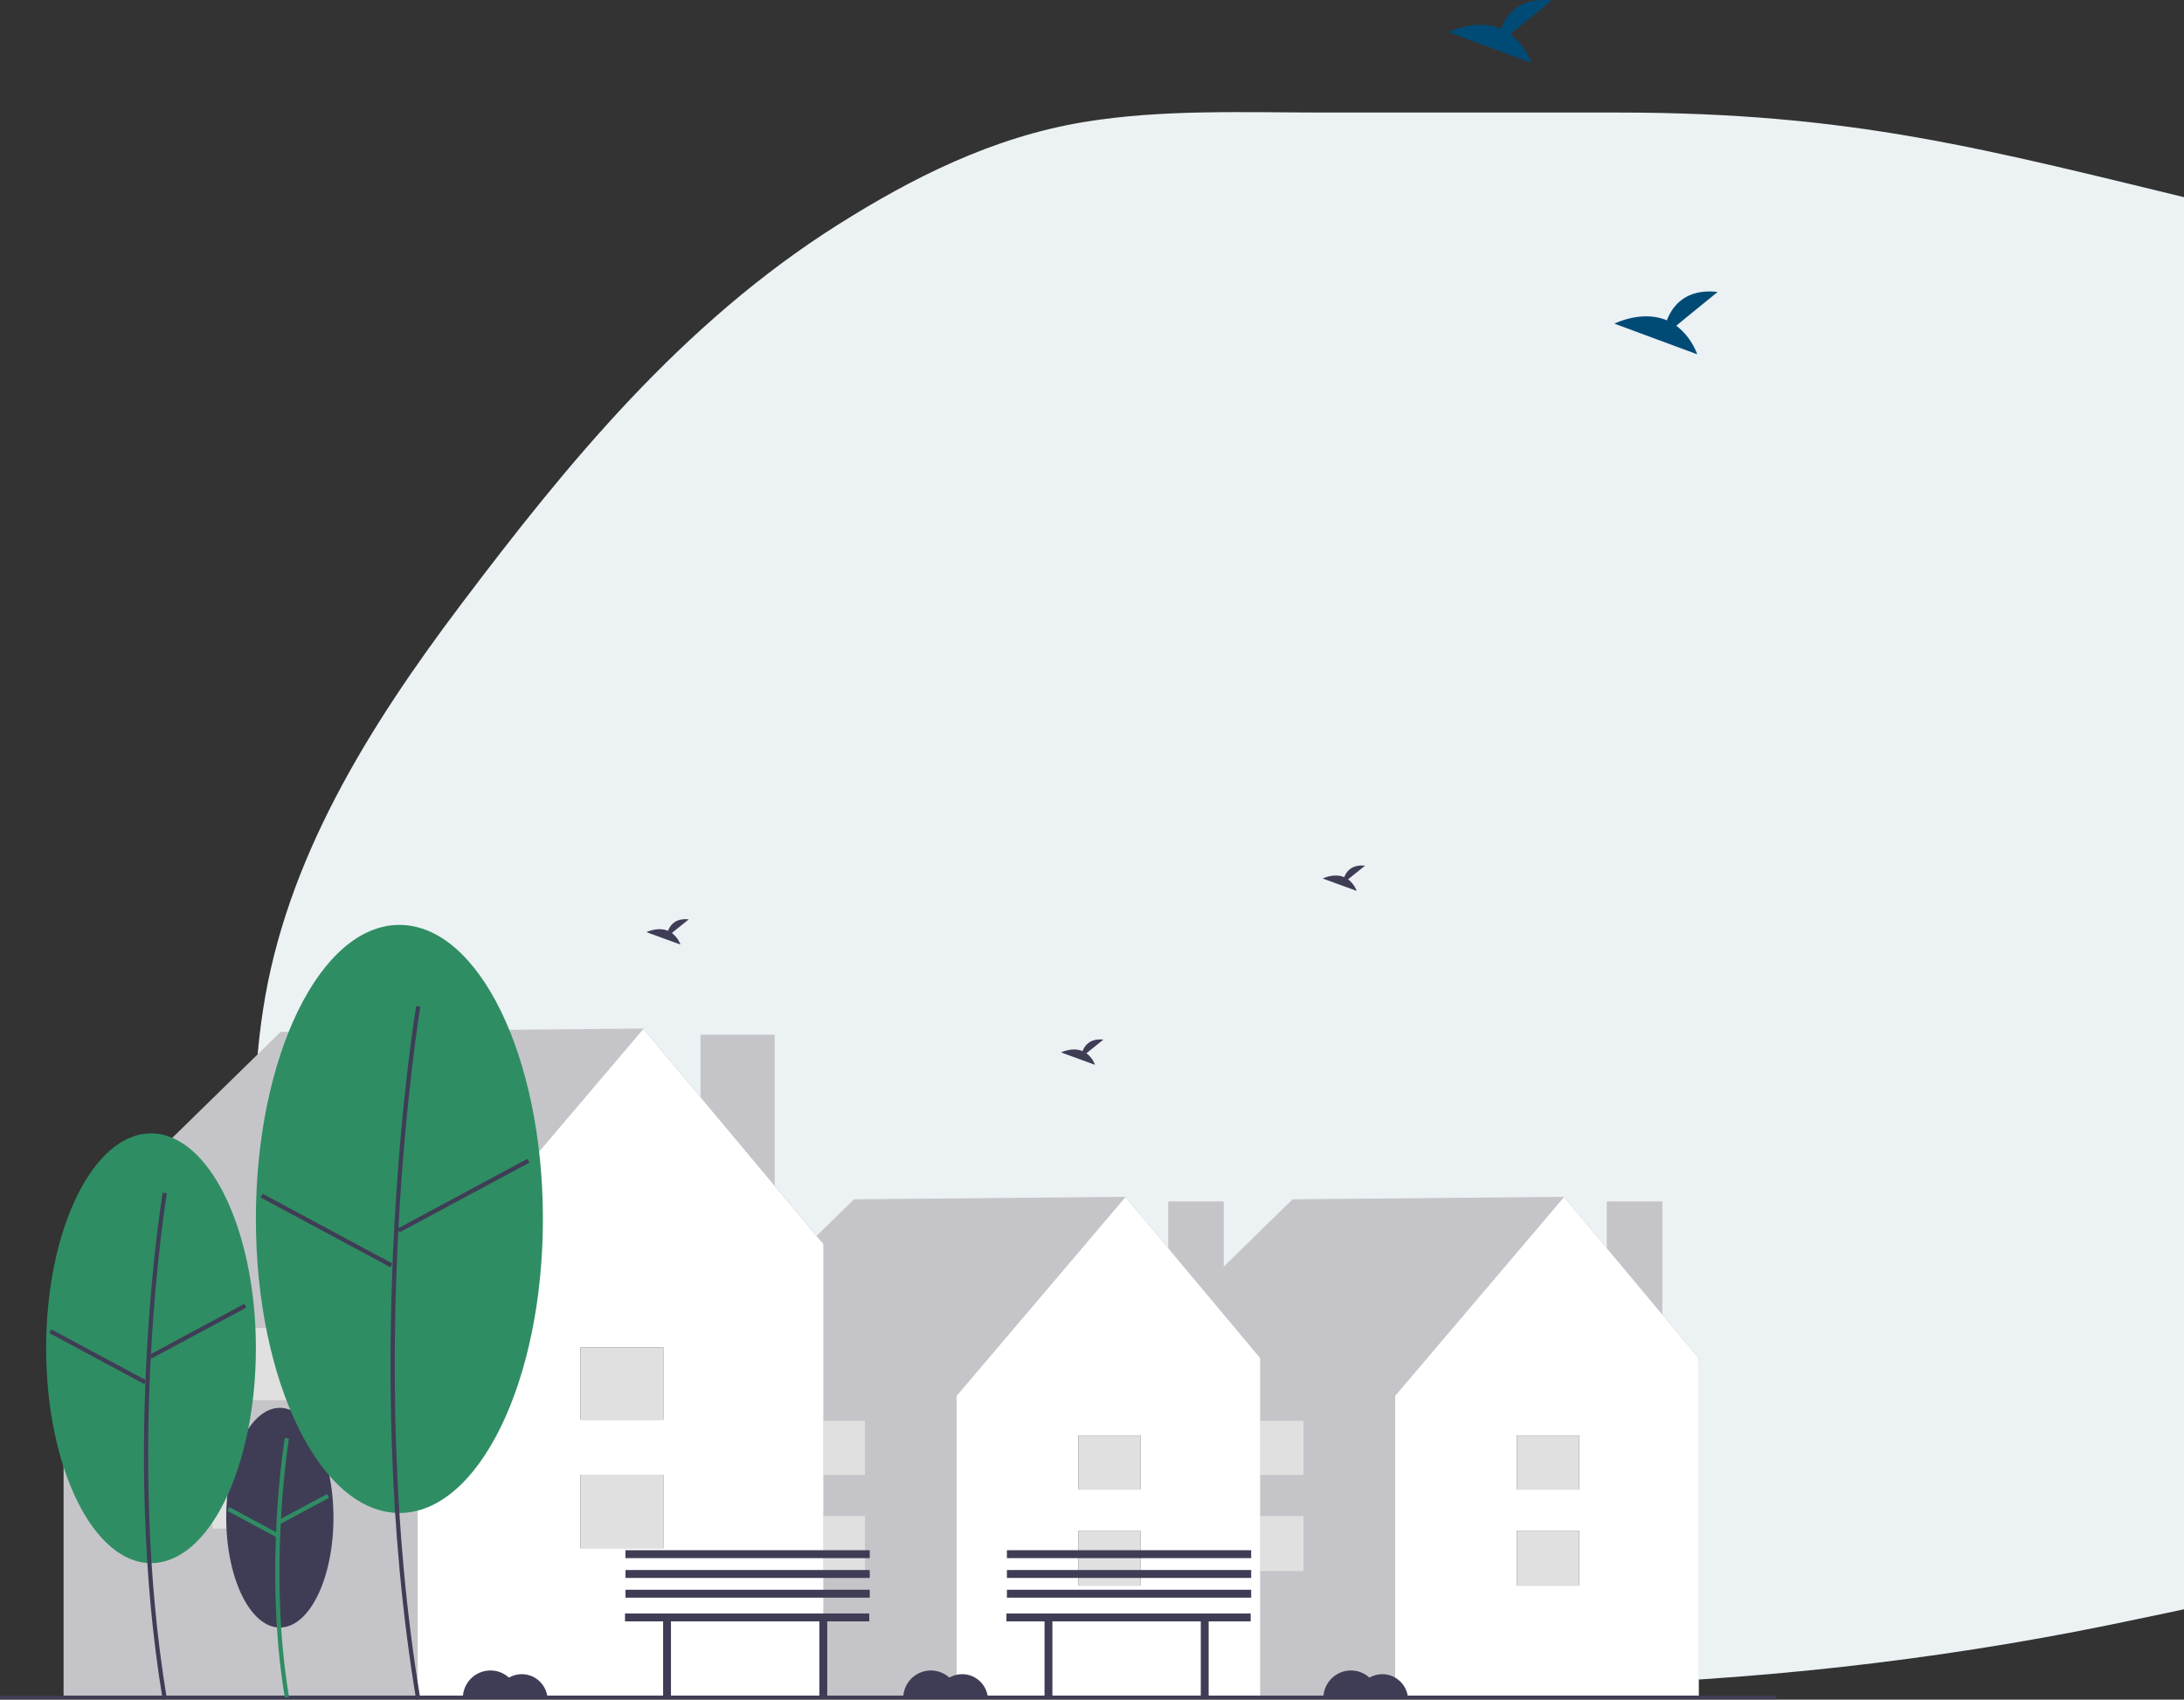<svg width="487" height="379" fill="none" xmlns="http://www.w3.org/2000/svg">
    <rect width="100%" height="100%" fill="#333333" stroke="none"/>
    <path d="M295.216 25.094h65.355c52.669 0 81.792 8.074 132.146 20.264 61.808 14.963 126.445 24.43 167.841 71.361 24.305 27.556 46.836 60.113 49.267 95.628 2.12 30.977-15.235 56.486-41.726 76.177-54.269 40.336-129.555 59.89-197.646 73.8-79.053 16.15-163.234 17.903-243.321 5.754-53.862-8.17-114.506-27.123-149.096-66.17-20.393-23.021-23.673-48.562-19.391-76.677 5.083-33.379 23.289-62.797 44.24-90.562 23.442-31.065 49.034-62.515 83.956-84.558 16.542-10.441 34.497-19.529 54.798-22.89 17.516-2.901 35.844-2.127 53.577-2.127Z"
          fill="#ECF1F4"/>
    <path d="M336.779 7.625 346 .105c-7.163-.805-10.107 3.178-11.311 6.33-5.597-2.369-11.689.736-11.689.736L341.45 14a14.215 14.215 0 0 0-4.671-6.375ZM373.779 72.625l9.221-7.52c-7.163-.806-10.107 3.178-11.311 6.33-5.597-2.369-11.689.736-11.689.736L378.45 79a14.215 14.215 0 0 0-4.671-6.375Z"
          fill="#004B76"/>
    <g clip-path="url(#a)">
        <path d="M370.675 267.909h-12.392v43.074h12.392v-43.074Z" fill="#C5C5C9"/>
        <path d="m378.858 302.88-30.139-36.005-60.498.556-36.699 35.895.742.478h-.265v74.662h126.778v-74.662l.081-.924Z"
              fill="#C5C5C9"/>
        <path d="m348.751 266.952-37.652 44.328v67.186h67.678v-75.619l-30.026-35.895Z" fill="#fff"/>
        <path d="M352.087 341.311h-13.822v12.268h13.822v-12.268ZM352.087 320.077h-13.822v12.073h13.822v-12.073Z"
              fill="#3F3D56"/>
        <path d="M352.087 341.311h-13.822v12.268h13.822v-12.268ZM352.087 320.077h-13.822v12.073h13.822v-12.073ZM290.662 338.056h-13.821v12.267h13.821v-12.267ZM290.662 316.822h-13.821v12.073h13.821v-12.073Z"
              fill="#E0E0E0"/>
        <path d="M272.886 267.909h-12.392v43.074h12.392v-43.074Z" fill="#C5C5C9"/>
        <path d="m281.069 302.88-30.139-36.005-60.498.556-36.699 35.895.741.478h-.265v74.662h126.779v-74.662l.081-.924Z"
              fill="#C5C5C9"/>
        <path d="m250.961 266.952-37.652 44.328v67.186h67.679v-75.619l-30.027-35.895Z" fill="#fff"/>
        <path d="M254.298 341.311h-13.822v12.268h13.822v-12.268ZM254.298 320.077h-13.822v12.073h13.822v-12.073Z"
              fill="#3F3D56"/>
        <path d="M254.298 341.311h-13.822v12.268h13.822v-12.268ZM254.298 320.077h-13.822v12.073h13.822v-12.073ZM192.873 338.056h-13.822v12.267h13.822v-12.267ZM192.873 316.822h-13.822v12.073h13.822v-12.073Z"
              fill="#E0E0E0"/>
        <path d="M172.756 230.736h-16.559v57.557h16.559v-57.557Z" fill="#C5C5C9"/>
        <path d="m183.691 277.465-40.273-48.111-80.84.742-49.04 47.964.992.64h-.354v99.766h169.406V278.7l.109-1.235Z"
              fill="#C5C5C9"/>
        <path d="m143.46 229.457-50.313 59.232v89.777h90.435V277.421l-40.122-47.964Z" fill="#fff"/>
        <path d="M147.918 328.818h-18.469v16.392h18.469v-16.392ZM147.918 300.444h-18.469v16.133h18.469v-16.133Z"
              fill="#3F3D56"/>
        <path d="M147.918 328.818h-18.469v16.392h18.469v-16.392ZM147.918 300.444h-18.469v16.133h18.469v-16.133ZM65.84 324.468H47.37v16.393h18.47v-16.393ZM65.84 296.094H47.37v16.133h18.47v-16.133Z"
              fill="#E0E0E0"/>
        <path d="M396.067 378.097H0v.825h396.067v-.825ZM62.401 362.925c6.603 0 11.956-10.968 11.956-24.498 0-13.529-5.353-24.497-11.956-24.497s-11.956 10.968-11.956 24.497c0 13.53 5.353 24.498 11.956 24.498Z"
              fill="#3F3D56"/>
        <path d="M63.505 378.526c-4.788-28.851-.048-57.597 0-57.884l.932.158c-.048.286-4.761 28.881 0 57.57l-.932.156Z"
              fill="#2F8D63"/>
        <path d="m72.927 333.16-10.811 5.807.445.836 10.812-5.807-.446-.836ZM51.15 336.069l-.445.836 10.81 5.811.446-.837-10.81-5.81Z"
              fill="#2F8D63"/>
        <path d="M33.674 348.561c12.915 0 23.385-21.452 23.385-47.914s-10.47-47.914-23.385-47.914c-12.916 0-23.386 21.452-23.386 47.914s10.47 47.914 23.386 47.914Z"
              fill="#2F8D63"/>
        <path d="M36.278 379c-9.353-56.354-.094-112.503 0-113.063l.932.158c-.094.559-9.326 56.557 0 112.749l-.932.156Z"
              fill="#3F3D56"/>
        <path d="m54.475 290.743-21.147 11.359.446.836 21.147-11.358-.446-.837ZM11.456 296.433l-.446.837 21.144 11.364.446-.837-21.144-11.364Z"
              fill="#3F3D56"/>
        <path d="M89.06 337.375c17.673 0 32-29.355 32-65.567 0-36.211-14.327-65.566-32-65.566-17.674 0-32.001 29.355-32.001 65.566 0 36.212 14.327 65.567 32 65.567Z"
              fill="#2F8D63"/>
        <path d="M92.796 379c-12.795-77.088-.13-153.894 0-154.66l.931.158c-.129.765-12.767 77.42 0 154.346l-.931.156Z"
              fill="#3F3D56"/>
        <path d="m117.607 258.41-28.938 15.543.446.837 28.938-15.543-.446-.837ZM58.575 266.197l-.446.836 28.934 15.551.445-.837-28.933-15.55ZM242.256 234.864l3.782-3.038c-2.938-.325-4.145 1.284-4.639 2.558-2.296-.958-4.795.297-4.795.297l7.568 2.759a5.754 5.754 0 0 0-1.916-2.576ZM149.808 208.046l3.783-3.038c-2.939-.326-4.146 1.283-4.64 2.557-2.296-.957-4.795.297-4.795.297l7.568 2.759a5.744 5.744 0 0 0-1.916-2.575ZM300.601 196.08l3.782-3.037c-2.938-.326-4.146 1.283-4.64 2.557-2.295-.957-4.794.297-4.794.297l7.568 2.759a5.76 5.76 0 0 0-1.916-2.576ZM308.238 373.324a5.696 5.696 0 0 0-2.864.772 6.137 6.137 0 0 0-6.63-1.064 6.17 6.17 0 0 0-2.663 2.284 6.21 6.21 0 0 0-.992 3.372h18.88a5.78 5.78 0 0 0-1.815-3.814 5.737 5.737 0 0 0-3.916-1.55ZM116.357 373.324a5.695 5.695 0 0 0-2.863.772 6.137 6.137 0 0 0-6.63-1.064 6.17 6.17 0 0 0-2.663 2.284 6.2 6.2 0 0 0-.992 3.372h18.88a5.784 5.784 0 0 0-1.815-3.814 5.74 5.74 0 0 0-3.917-1.55ZM214.557 373.324a5.695 5.695 0 0 0-2.863.772 6.137 6.137 0 0 0-6.63-1.064 6.17 6.17 0 0 0-2.663 2.284 6.2 6.2 0 0 0-.992 3.372h18.88a5.784 5.784 0 0 0-1.815-3.814 5.74 5.74 0 0 0-3.917-1.55ZM193.836 359.781h-54.47v1.765h8.495v16.762h1.757v-16.762h33.087v16.762h1.757v-16.762h9.374v-1.765ZM193.943 354.503h-54.469v1.764h54.469v-1.764ZM193.943 350.092h-54.469v1.764h54.469v-1.764ZM193.943 345.681h-54.469v1.764h54.469v-1.764ZM278.888 359.781h-54.47v1.765h8.495v16.762h1.757v-16.762h33.087v16.762h1.757v-16.762h9.374v-1.765ZM278.995 354.503h-54.469v1.764h54.469v-1.764ZM278.995 350.092h-54.469v1.764h54.469v-1.764ZM278.995 345.681h-54.469v1.764h54.469v-1.764Z"
              fill="#3F3D56"/>
    </g>
    <defs>
        <clipPath id="a">
            <path fill="#fff" transform="translate(0 193)" d="M0 0h410v186H0z"/>
        </clipPath>
    </defs>
</svg>